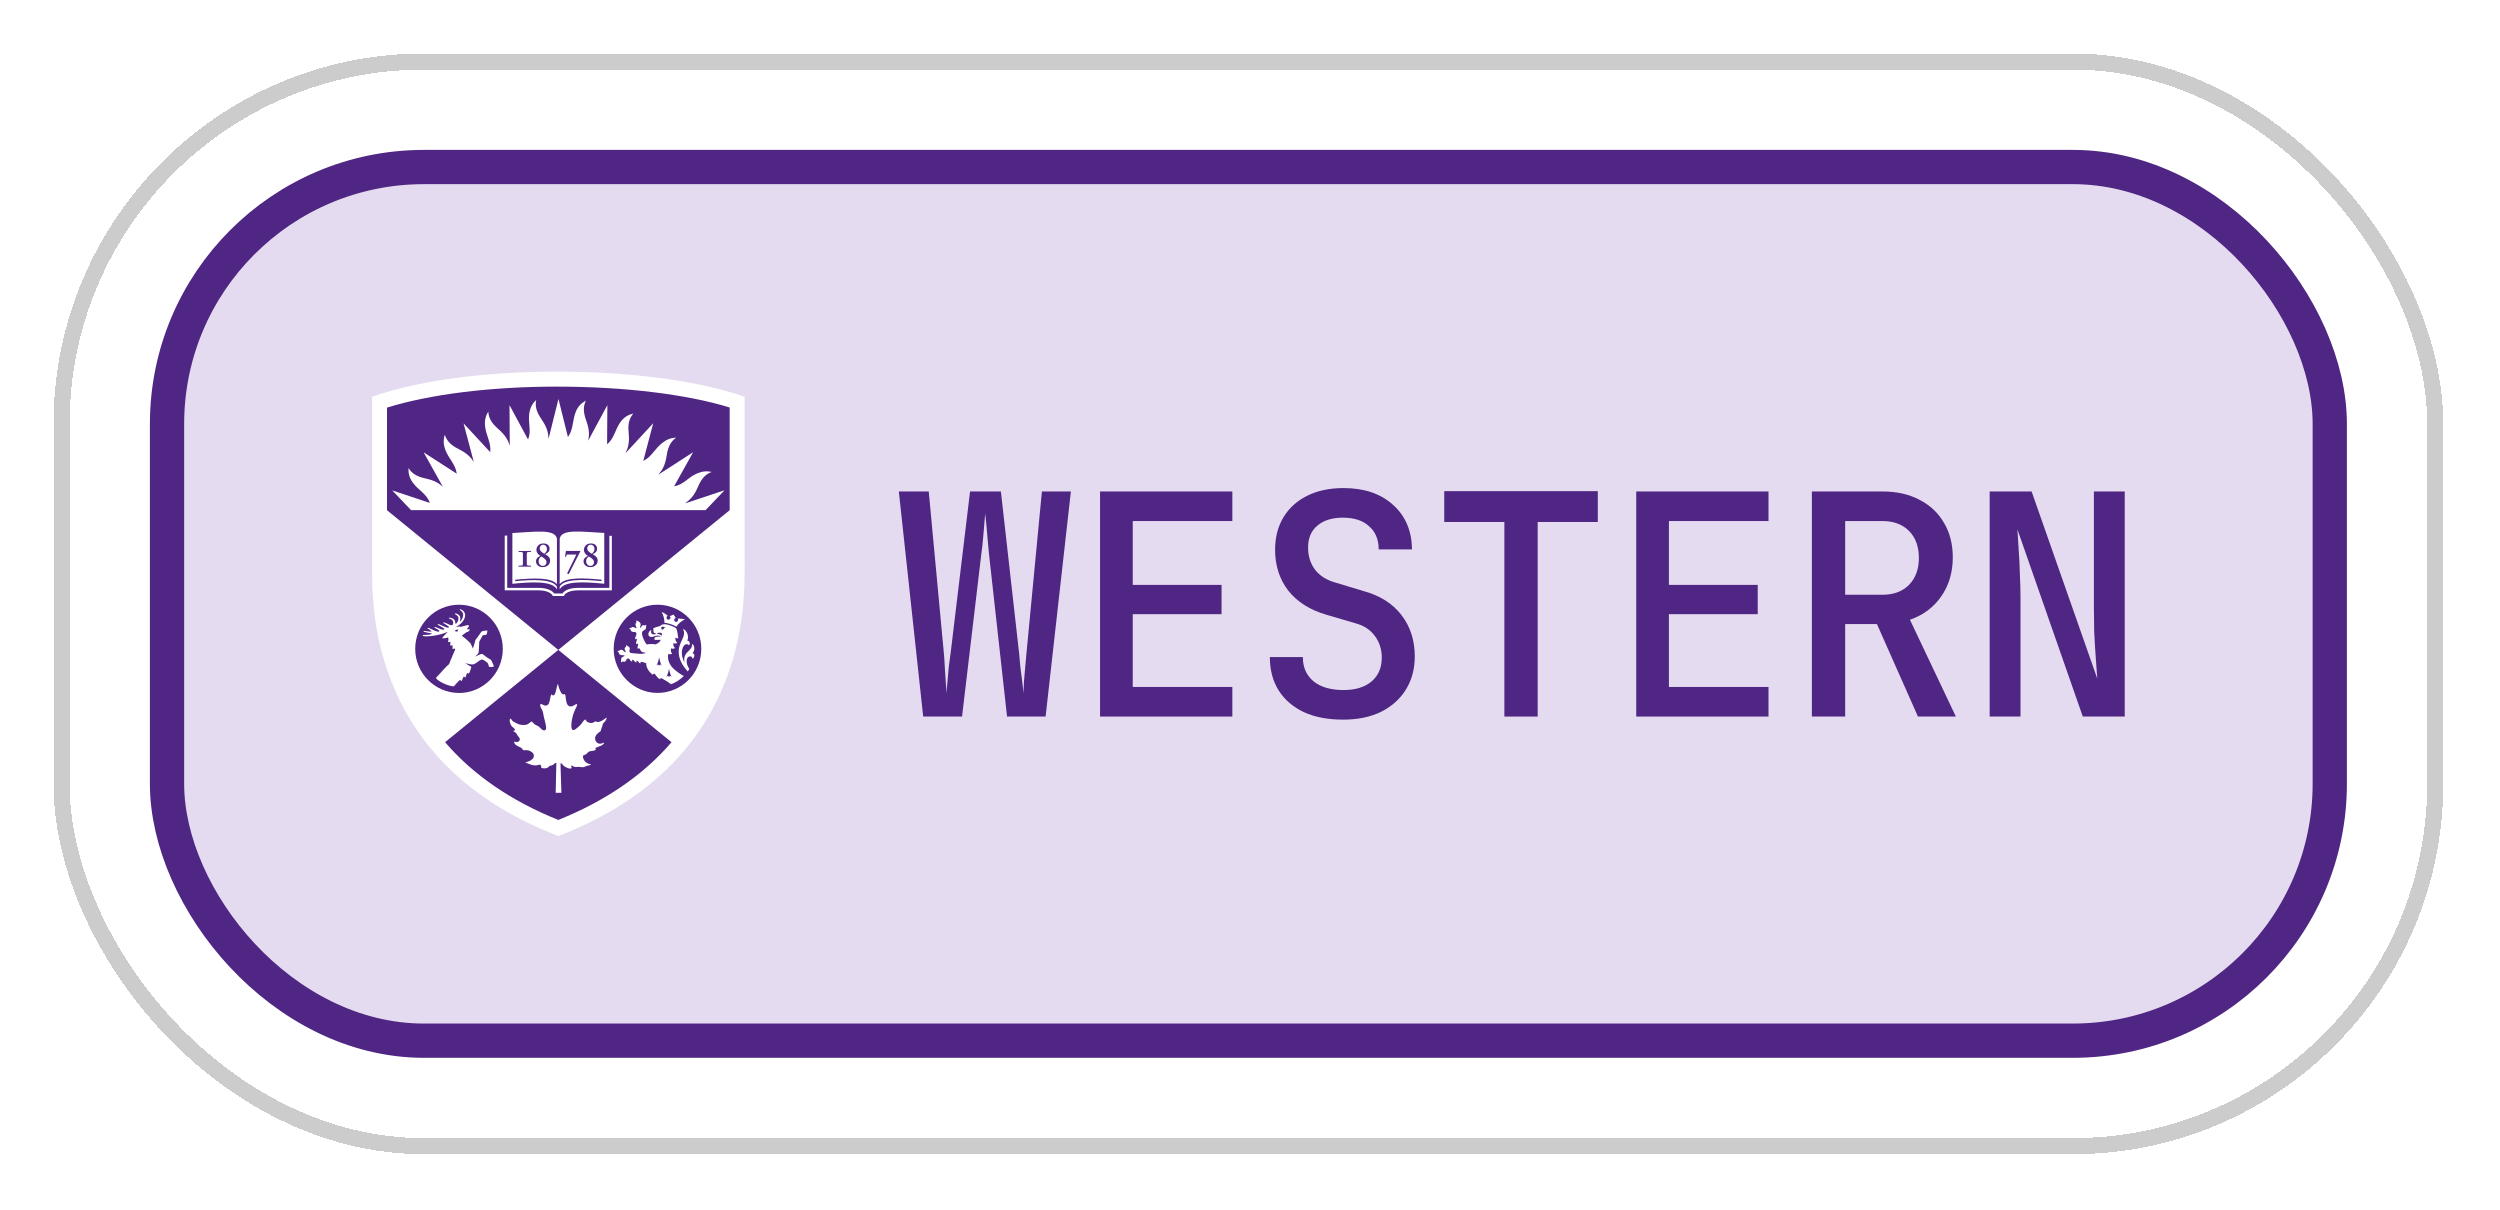 <svg width="467" height="226" viewBox="0 0 467 226" fill="none" xmlns="http://www.w3.org/2000/svg">
<g filter="url(#filter0_d_1023_315)">
<rect x="6" y="6" width="446.4" height="205.6" rx="69.2" fill="white" shape-rendering="crispEdges"/>
<rect x="7.5" y="7.5" width="443.4" height="202.6" rx="67.7" stroke="black" stroke-opacity="0.2" stroke-width="3" shape-rendering="crispEdges"/>
<rect x="27.2" y="27.2" width="404" height="163.2" rx="48" fill="#E5DBF0"/>
<rect x="27.2" y="27.2" width="404" height="163.2" rx="48" stroke="#4F2683" stroke-width="6.4"/>
<path d="M135.094 101.245V70.124C127.042 67.269 114.344 65.422 100.058 65.422C85.771 65.422 73.568 67.261 65.501 70.124V101.245C65.501 105.969 65.422 114.759 69.667 124.65C74.935 136.926 84.991 146.087 99.542 151.871L100.294 152.178L101.045 151.878C115.604 146.087 125.66 136.926 130.928 124.65C135.172 114.766 135.101 105.733 135.101 101.245H135.094Z" fill="white"/>
<path d="M100.294 117.4L121.444 134.642C116.219 140.741 109.141 145.601 100.294 149.165C91.44 145.601 84.368 140.741 79.143 134.642L100.294 117.4ZM132.302 91.303V72.121C124.264 69.63 112.419 68.221 100.058 68.221C87.697 68.221 76.373 69.638 68.293 72.143V91.311L100.294 117.4L132.302 91.303ZM101.203 107.336H99.263L99.199 107.2C99.199 107.2 98.705 106.277 96.608 106.277H90.28V96.049H90.746V105.812H96.608C98.562 105.812 99.306 106.556 99.535 106.864H101.067C101.289 106.549 102.004 105.812 103.951 105.812H109.828V96.085H110.293V106.277H103.951C101.854 106.277 101.418 107.186 101.41 107.193L101.346 107.329H101.196L101.203 107.336ZM100.036 105.597V106.098C99.156 104.438 95.133 104.71 91.712 105.053V95.569C95.999 95.347 99.657 94.753 100.036 96.621V105.132C98.941 103.829 95.67 103.965 92.242 104.294V104.566C95.627 104.237 99.206 104.13 100.036 105.604V105.597ZM108.876 95.562V105.046C105.454 104.702 101.432 104.43 100.551 106.091V105.59C101.353 104.094 104.953 104.223 108.36 104.552V104.28C104.925 103.951 101.632 103.793 100.551 105.118V96.607C100.938 94.739 104.588 95.34 108.876 95.555V95.562ZM127.843 91.296H72.787L69.266 87.603L76.287 89.944C75.708 88.19 74.104 87.589 73.067 86.093C72.451 85.205 72.243 84.332 72.308 83.416C72.494 83.738 72.838 84.189 73.367 84.554C73.875 84.905 74.555 85.177 75.486 85.377C77.146 85.735 77.998 86.257 78.728 86.93L75.135 80.496L81.326 84.49C81.069 82.65 79.802 81.691 79.172 79.995C78.8 78.978 78.807 78.069 79.1 77.21C79.201 77.568 79.422 78.084 79.845 78.57C80.246 79.035 80.84 79.472 81.691 79.894C83.259 80.682 83.96 81.426 84.504 82.292L82.593 75.085L87.575 80.46C87.775 78.649 86.795 77.404 86.609 75.607C86.494 74.533 86.723 73.646 87.224 72.88C87.231 73.252 87.317 73.811 87.603 74.383C87.883 74.934 88.348 75.5 89.064 76.122C90.438 77.318 90.91 78.234 91.225 79.25L91.175 71.685L94.639 78.098C95.319 76.473 94.604 74.977 94.868 73.202C95.026 72.136 95.498 71.32 96.164 70.704C96.078 71.069 96.021 71.627 96.164 72.257C96.293 72.859 96.608 73.524 97.144 74.304C98.204 75.836 98.418 76.852 98.462 77.94H98.476L100.322 70.525L102.09 77.64C103.157 76.172 102.885 74.512 103.586 72.844C104.009 71.849 104.653 71.255 105.462 70.826C105.29 71.155 105.089 71.685 105.068 72.329C105.046 72.944 105.175 73.667 105.504 74.562C106.127 76.258 106.091 77.289 105.87 78.32L109.455 71.677L109.405 78.978C110.794 77.883 110.894 76.144 111.989 74.719C112.648 73.861 113.435 73.453 114.323 73.238C114.072 73.517 113.75 73.975 113.564 74.591C113.385 75.178 113.335 75.915 113.435 76.86C113.621 78.706 113.321 79.701 112.834 80.667L118.023 75.063L116.162 82.099C117.722 81.355 118.288 79.859 119.684 78.756C120.535 78.084 121.394 77.761 122.303 77.769C121.988 77.976 121.566 78.341 121.237 78.892C120.922 79.422 120.686 80.116 120.542 81.061C120.263 82.886 119.741 83.781 119.025 84.597L119.054 84.618L125.474 80.481L121.931 86.823C123.663 86.579 124.493 85.198 126.111 84.482C127.099 84.046 128.036 83.931 128.917 84.167C128.566 84.289 128.065 84.54 127.6 84.991C127.163 85.42 126.762 86.043 126.39 86.916C125.674 88.605 124.937 89.335 124.057 89.951L124.093 89.994L131.343 87.582L127.822 91.275L127.843 91.296ZM92.879 101.668H93.065C93.637 101.668 93.68 101.61 93.68 101.231V99.585C93.68 99.134 93.609 99.105 93.229 99.105H92.871V98.912C93.265 98.912 93.673 98.933 94.038 98.933C94.439 98.933 94.833 98.919 95.205 98.912V99.105H94.854C94.475 99.105 94.403 99.134 94.403 99.585V101.231C94.403 101.61 94.446 101.668 95.019 101.668H95.205V101.861C94.847 101.861 94.475 101.839 94.038 101.839C93.702 101.839 93.279 101.854 92.871 101.861V101.668H92.879ZM96.951 99.85C96.507 99.585 96.2 99.198 96.2 98.704C96.2 98.282 96.507 97.516 97.517 97.516C98.318 97.516 98.662 98.017 98.662 98.468C98.662 98.919 98.497 99.213 97.825 99.528C98.476 99.857 98.762 100.207 98.762 100.723C98.762 101.424 98.211 101.94 97.366 101.94C96.608 101.94 96.121 101.417 96.121 100.873C96.121 100.272 96.593 99.978 96.951 99.857V99.85ZM98.082 101.031C98.082 100.658 97.91 100.422 97.137 99.95C96.794 100.129 96.615 100.487 96.615 100.816C96.615 101.424 97.037 101.711 97.381 101.711C97.86 101.711 98.082 101.36 98.082 101.031ZM97.674 99.442C97.968 99.205 98.168 98.962 98.168 98.547C98.168 98.06 97.846 97.752 97.474 97.752C97.052 97.752 96.815 98.096 96.815 98.454C96.815 98.833 97.08 99.091 97.674 99.442ZM101.704 98.912H104.366L104.417 98.969L102.248 103.228L101.926 103.142L103.665 99.585H101.883L101.732 99.986H101.546L101.711 98.919L101.704 98.912ZM105.827 99.85C105.383 99.585 105.075 99.198 105.075 98.704C105.075 98.282 105.383 97.516 106.392 97.516C107.194 97.516 107.537 98.017 107.537 98.468C107.537 98.919 107.373 99.213 106.7 99.528C107.351 99.857 107.645 100.207 107.645 100.723C107.645 101.424 107.086 101.94 106.249 101.94C105.49 101.94 105.003 101.417 105.003 100.873C105.003 100.272 105.476 99.978 105.834 99.857L105.827 99.85ZM106.957 101.031C106.957 100.658 106.786 100.422 106.013 99.95C105.669 100.129 105.49 100.487 105.49 100.816C105.49 101.424 105.912 101.711 106.256 101.711C106.743 101.711 106.957 101.36 106.957 101.031ZM106.549 99.442C106.843 99.205 107.043 98.962 107.043 98.547C107.043 98.06 106.721 97.752 106.349 97.752C105.92 97.752 105.691 98.096 105.691 98.454C105.691 98.833 105.955 99.091 106.549 99.442ZM110.636 117.185C110.644 112.633 114.315 108.954 118.832 108.961C123.348 108.968 127.006 112.669 126.999 117.214C126.999 121.766 123.32 125.445 118.803 125.438C114.287 125.431 110.629 121.644 110.636 117.185ZM122.582 111.574C122.632 111.631 122.661 111.71 122.668 111.796C122.668 111.996 122.511 112.168 122.31 112.175C122.11 112.175 121.938 112.017 121.931 111.817C121.931 111.631 122.06 111.473 122.246 111.445L121.824 110.793L121.108 111.108C121.18 111.173 121.23 111.266 121.237 111.373C121.237 111.574 121.079 111.745 120.879 111.753C120.678 111.753 120.507 111.595 120.5 111.395C120.5 111.237 120.593 111.101 120.729 111.044C120.514 110.815 120.049 110.471 119.605 110.321C119.948 110.944 120.135 111.717 120.12 112.354C120.578 112.325 121.852 112.712 122.332 113.077C122.726 112.497 123.312 111.946 123.964 111.717C123.649 111.609 123.04 111.516 122.59 111.574H122.582ZM120.285 113.213C120.228 113.213 120.177 113.206 120.12 113.191C120.07 113.177 120.049 113.155 120.034 113.141C120.02 113.12 119.97 113.062 119.848 113.055C119.633 113.041 119.526 113.206 119.512 113.306C119.505 113.384 119.519 113.456 119.569 113.513C119.612 113.563 119.669 113.592 119.727 113.599C119.769 113.599 119.82 113.599 119.87 113.578C119.956 113.52 120.006 113.449 120.034 113.37C120.049 113.334 120.149 113.299 120.263 113.291C120.285 113.291 120.306 113.277 120.306 113.256C120.306 113.234 120.306 113.213 120.278 113.213H120.285ZM118.066 113.327C118.023 113.406 118.023 113.485 118.037 113.549C118.037 113.556 118.066 113.592 118.073 113.599C118.045 113.721 118.052 113.878 118.102 114.1C118.13 114.229 118.245 114.272 118.467 114.279C118.467 114.329 118.474 114.387 118.488 114.437C118.488 114.437 118.488 114.451 118.488 114.458C118.359 114.494 118.238 114.515 118.123 114.508C117.78 114.487 117.572 114.301 117.615 113.957C117.622 113.893 117.636 113.843 117.672 113.785C117.687 113.757 117.672 113.735 117.644 113.721C117.522 113.678 117.171 113.964 117.121 114.365C117.071 114.744 117.286 114.959 117.601 114.973C117.773 114.981 118.009 114.959 118.259 114.859C118.681 114.687 119.161 114.637 119.455 114.931C119.233 114.888 118.66 114.931 118.495 114.966C118.245 115.009 118.13 115.525 118.402 115.539C118.617 115.553 119.383 115.503 119.426 115.517C119.347 115.854 118.846 116.276 118.367 116.376C118.073 116.255 117.207 116.283 116.821 116.398C116.327 115.84 115.969 114.809 115.933 114.472C115.912 114.315 115.912 114.136 115.99 113.993C116.148 113.714 116.463 113.735 116.613 113.492C116.692 113.363 116.656 113.206 116.685 113.062C116.692 113.005 116.821 112.783 116.663 112.712C116.592 112.798 116.484 112.862 116.341 112.819C116.248 112.79 116.148 112.755 116.048 112.798C115.876 112.869 115.84 113.084 115.711 113.227C115.64 113.306 115.547 113.27 115.568 113.148C115.604 112.955 115.697 112.769 115.668 112.569C115.64 112.368 115.489 112.211 115.282 112.096C115.196 112.046 115.096 111.96 114.995 111.939C114.902 111.917 114.816 111.953 114.809 111.996C114.859 112.032 114.895 112.082 114.895 112.161C114.895 112.339 114.702 112.44 114.702 112.611C114.702 112.869 114.881 113.112 114.895 113.248C114.91 113.349 114.816 113.356 114.759 113.32C114.623 113.248 114.408 113.134 114.215 113.127C114.051 113.127 113.943 113.256 113.807 113.313C113.75 113.334 113.492 113.334 113.542 113.456C113.686 113.485 113.786 113.571 113.836 113.707C113.872 113.807 113.893 113.886 113.986 113.957C114.144 114.072 114.473 114.043 114.63 114.064C114.731 114.086 114.852 114.143 114.888 114.358C114.91 114.508 114.852 114.673 114.788 114.787C114.666 115.009 114.602 115.231 114.659 115.446C114.716 115.367 114.781 115.331 114.845 115.331C114.981 115.331 115.024 115.489 114.924 115.704C114.831 115.897 114.773 116.119 114.867 116.369C114.909 116.283 114.974 116.233 115.06 116.233C115.181 116.233 115.253 116.362 115.167 116.605C115.081 116.827 115.06 117.035 115.153 117.25C115.189 117.157 115.26 117.092 115.346 117.092C115.482 117.092 115.532 117.228 115.582 117.343C115.74 117.722 115.983 117.915 116.599 117.915C116.384 118.316 114.609 118.058 113.893 117.98C113.736 117.965 113.65 117.915 113.6 117.794C113.485 117.507 113.75 117.278 113.6 116.978C113.528 116.827 113.406 116.791 113.278 116.713C113.22 116.677 113.056 116.469 112.948 116.555C112.991 116.663 112.984 116.763 112.855 116.877C112.769 116.949 112.691 117.013 112.676 117.135C112.655 117.335 112.82 117.529 112.87 117.7C112.913 117.829 112.834 117.879 112.726 117.801C112.555 117.672 112.304 117.364 112.046 117.364C111.868 117.364 111.817 117.471 111.674 117.536C111.61 117.564 111.331 117.593 111.359 117.729C111.481 117.751 111.588 117.822 111.617 117.98C111.639 118.087 111.667 118.194 111.76 118.266C111.996 118.452 112.376 118.366 112.598 118.416C112.684 118.431 112.698 118.509 112.619 118.559C112.433 118.674 112.168 118.745 112.075 118.932C111.996 119.082 112.046 119.261 112.039 119.411C112.039 119.476 111.946 119.69 112.097 119.733C112.168 119.633 112.268 119.561 112.44 119.583C112.547 119.597 112.641 119.647 112.755 119.59C112.941 119.497 112.956 119.325 113.056 119.168C113.106 119.089 113.185 119.003 113.321 119.003C113.399 119.003 113.478 119.017 113.542 119.082C113.686 119.211 113.671 119.511 114.108 119.576C114.086 119.526 114.072 119.468 114.072 119.418C114.072 119.332 114.122 119.261 114.215 119.261C114.315 119.261 114.387 119.311 114.473 119.461C114.587 119.662 114.709 119.719 114.909 119.74C114.881 119.69 114.867 119.626 114.867 119.576C114.867 119.483 114.924 119.425 115.003 119.425C115.053 119.425 115.146 119.447 115.224 119.583C115.346 119.798 115.446 119.898 115.661 119.919C115.597 119.798 115.647 119.626 115.811 119.626C115.976 119.626 116.398 119.769 116.706 119.898C116.699 120.699 117.214 121.558 117.987 122.074C117.959 121.923 118.037 121.838 118.152 121.838C118.467 121.838 118.624 122.575 119.326 122.911C119.29 122.768 119.361 122.682 119.462 122.682C119.548 122.682 119.655 122.732 119.719 122.768C120.349 123.104 121.015 123.534 121.337 123.82C121.988 123.62 123.055 122.983 123.749 122.267C123.32 122.138 122.131 121.251 121.723 120.821C120.979 120.055 120.779 119.254 120.779 118.667C120.779 118.466 120.807 118.28 120.857 118.137C121.072 118.266 121.38 118.244 121.566 118.073C121.23 117.808 121.28 117.285 121.394 117.092C121.58 117.25 121.924 117.199 122.096 117.042C121.838 116.877 121.695 116.462 121.831 116.097C121.974 116.247 122.31 116.255 122.518 116.09C122.246 115.861 122.11 115.496 122.182 115.074C122.31 115.245 122.547 115.267 122.726 115.195C122.618 114.966 122.604 114.587 122.575 114.336C122.532 113.993 122.432 113.599 122.318 113.384C121.945 113.062 120.807 112.604 120.099 112.604C120.006 112.604 119.913 112.619 119.834 112.64C119.633 112.683 119.497 112.755 119.49 112.79C119.39 112.955 119.125 112.991 118.889 113.055C118.724 113.105 118.274 113.227 118.095 113.327H118.066ZM119.154 118.867H119.097C119.054 119.354 118.782 120.084 118.617 120.349L118.925 120.105L119.125 120.349L119.326 120.105L119.612 120.349C119.455 120.07 119.197 119.347 119.154 118.867ZM124.615 121.208C124.68 121.115 124.765 120.971 124.765 120.971C124.465 120.506 124.236 120.005 124.272 119.418C124.314 118.788 124.672 118.595 124.944 118.609C125.195 118.617 125.367 118.81 125.381 119.089C125.596 118.91 125.689 118.703 125.703 118.488C125.717 118.323 125.631 118.073 125.352 118.001C125.853 117.536 125.803 116.605 125.295 116.247C125.367 116.92 124.866 117.378 124.422 117.808C123.821 118.388 123.742 119.053 123.849 119.74C123.491 119.053 123.327 118.402 123.37 117.758C123.42 117.035 123.785 116.29 124.307 116.333C124.479 116.348 124.651 116.434 124.722 116.584C124.98 116.162 124.794 115.696 124.393 115.661C124.808 114.666 124.136 113.671 123.584 113.456C123.728 113.757 123.799 114.057 123.771 114.401C123.706 115.36 122.869 116.119 122.783 117.536C122.69 119.075 123.549 120.406 124.465 121.422C124.465 121.422 124.544 121.322 124.622 121.208H124.615ZM121.008 120.979H120.95C120.907 121.465 120.636 122.195 120.464 122.46L120.772 122.217L120.972 122.46L121.172 122.217L121.459 122.46C121.301 122.181 121.043 121.458 121.001 120.979H121.008ZM119.583 114.759C119.633 114.666 119.655 114.53 119.655 114.458C119.655 114.401 119.655 114.329 119.591 114.272C119.533 114.215 119.383 114.186 119.233 114.186C119.082 114.186 118.918 114.208 118.825 114.265C118.81 114.308 118.796 114.365 118.767 114.422C119.047 114.422 119.354 114.494 119.576 114.759H119.583ZM81.727 125.452C86.244 125.452 89.915 121.773 89.923 117.221C89.93 112.669 86.272 108.975 81.756 108.961C77.239 108.961 73.568 112.64 73.561 117.185C73.553 121.737 77.211 125.431 81.734 125.445L81.727 125.452ZM87.031 113.807C87.052 114.057 86.924 114.472 86.831 114.58C86.745 114.608 86.508 114.63 86.337 114.637C86.229 114.637 86.201 114.659 86.129 114.766C85.929 115.109 85.743 115.432 85.528 115.847C85.485 116.333 85.485 116.799 85.449 117.371C85.435 117.572 85.463 117.844 85.327 118.073C85.148 118.302 84.955 118.466 84.798 118.574C84.769 118.595 84.719 118.652 84.855 118.609C84.934 118.588 85.313 118.395 85.392 118.366C85.657 118.28 85.972 117.951 86.394 118.366C86.602 118.567 86.909 118.753 87.281 119.003C87.417 119.096 87.489 119.075 87.675 119.239C87.825 119.368 87.897 119.662 87.983 119.812C88.212 120.198 88.233 120.442 88.233 120.528C88.09 120.606 87.553 120.614 87.339 120.549C87.267 120.413 87.274 120.213 87.231 120.113C87.153 119.919 87.088 119.826 86.988 119.762C86.823 119.647 86.702 119.511 86.53 119.418C86.122 119.189 86.065 119.132 85.764 119.282C85.485 119.418 85.055 119.805 84.605 120.048C84.247 120.22 83.266 120.048 83.001 119.798C83.094 120.062 83.638 120.363 84.053 120.556C83.996 120.699 83.846 121.458 83.552 121.895C83.531 121.787 83.466 121.709 83.373 121.709C83.094 121.709 83.151 122.296 82.887 122.603C82.872 122.51 82.808 122.41 82.693 122.41C82.436 122.41 82.464 122.961 82.171 123.255C82.135 123.133 82.071 123.047 81.949 123.047C81.827 123.047 81.727 123.162 81.627 123.269C81.276 123.641 81.112 123.856 80.775 124.214C79.659 124.149 77.998 123.369 77.411 122.661C78.471 121.523 79.43 120.385 79.895 120.055C80.117 119.382 80.79 117.965 81.033 117.314C81.004 117.25 80.969 117.192 80.933 117.128C80.768 117.221 80.568 117.242 80.489 117.199C80.561 117.013 80.568 116.727 80.489 116.505C80.367 116.577 80.203 116.613 80.081 116.562C80.153 116.341 80.167 116.083 80.095 115.875C79.945 115.94 79.802 115.968 79.687 115.925C79.752 115.682 79.809 115.446 79.737 115.131C79.737 115.109 79.723 115.088 79.716 115.066C79.516 115.167 78.8 115.296 78.635 115.231C78.535 115.152 79.143 114.53 79.659 114.014C79.172 114.229 78.542 114.458 77.576 114.651C77.025 114.759 75.872 114.966 75.049 114.816C74.913 114.795 74.942 114.608 75.078 114.608C75.507 114.608 76.094 114.587 76.516 114.48C76.631 114.451 76.81 114.351 76.481 114.293C76.13 114.236 75.493 114.129 75.178 114.022C75.064 113.986 75.128 113.85 75.221 113.857C75.615 113.886 76.073 113.971 76.409 113.979C76.602 113.979 76.688 113.957 76.545 113.835C76.459 113.757 76.18 113.585 75.901 113.42C75.837 113.384 75.844 113.299 75.922 113.284C76.144 113.248 77.017 113.792 77.597 113.95C77.726 113.986 77.841 114.007 77.948 113.993C78.062 113.971 78.084 113.907 78.077 113.85C78.055 113.714 77.476 113.442 77.197 113.248C77.082 113.177 77.196 113.084 77.325 113.12C77.633 113.206 78.349 113.585 78.671 113.621C78.929 113.649 79.022 113.578 79.007 113.506C78.979 113.334 77.991 112.869 77.755 112.697C77.698 112.654 77.776 112.576 77.841 112.583C78.342 112.647 79.322 113.32 79.759 113.248C79.809 113.241 79.866 113.206 79.859 113.141C79.823 112.948 79.007 112.518 78.807 112.382C78.707 112.318 78.821 112.246 78.964 112.275C79.265 112.347 79.73 112.576 80.009 112.719C80.138 112.783 80.253 112.812 80.389 112.79C80.568 112.755 80.725 112.569 80.654 112.182C80.582 111.788 80.21 111.631 79.959 111.559C79.673 111.481 79.888 111.345 80.131 111.395C80.603 111.488 80.947 111.702 81.026 112.125C81.04 112.189 81.04 112.289 81.047 112.375C81.054 112.604 81.219 112.526 81.355 112.332C81.613 111.967 81.67 111.609 81.627 111.359C81.548 110.929 80.947 110.758 80.947 110.657C80.947 110.622 80.983 110.593 81.011 110.586C81.24 110.543 81.877 110.815 81.971 111.33C82.021 111.602 81.971 111.745 81.92 112.01C81.913 112.067 81.949 112.11 82.035 112.025C82.336 111.724 82.586 111.173 82.5 110.679C82.407 110.149 81.863 109.97 81.849 109.877C81.849 109.856 81.892 109.82 81.928 109.813C82.15 109.777 82.751 110.128 82.865 110.708C82.966 111.223 82.722 112.297 81.126 113.148C81.799 112.998 81.985 113.019 82.056 113.098C82.829 112.891 83.323 112.733 83.524 112.776C83.739 113.105 83.28 113.241 83.273 113.492C83.28 113.735 83.817 113.334 83.724 113.707C83.559 114 83.352 114.021 83.116 114.115C82.994 114.193 82.514 114.537 82.257 114.752C83.03 115.288 83.824 116.111 83.874 116.147C83.924 116.269 84.111 116.605 84.325 117.114C84.325 117.121 84.34 117.135 84.34 117.142C84.447 116.813 84.626 116.262 84.705 115.983C84.776 115.739 84.748 115.661 84.826 115.517C84.891 115.396 85.106 115.195 85.299 114.909C85.471 114.651 85.75 114.258 85.85 114.107C86.014 113.857 86.172 113.907 86.473 113.828C86.587 113.8 86.924 113.778 87.06 113.785L87.031 113.807ZM80.954 113.843C80.99 113.807 81.054 113.75 81.112 113.714C81.233 113.642 81.412 113.606 81.527 113.585C81.584 113.671 81.563 113.814 81.462 113.921C81.362 114.036 81.255 113.986 81.147 113.936C81.076 113.9 81.019 113.907 80.99 113.907C80.954 113.907 80.925 113.871 80.954 113.843ZM108.632 135.072C108.704 135.015 108.883 134.785 108.811 134.743C108.69 134.685 108.453 134.929 108.088 134.929C107.723 134.929 107.337 134.7 107.208 134.227C107.058 133.683 107.308 133.282 107.716 132.939C107.859 132.824 108.167 132.638 108.26 132.474C108.239 132.18 108.554 131.693 108.561 131.429C108.561 131.128 108.861 131.006 109.126 130.606C109.269 130.384 109.377 130.169 109.262 130.054C108.933 130.319 108.01 131.042 107.451 130.835C107.194 130.741 107.179 130.727 106.95 130.899C106.771 131.028 106.528 131.092 106.227 131.042C105.734 130.971 105.411 130.641 105.411 130.412C105.104 130.384 104.782 130.963 104.617 131.185C104.402 131.486 104.152 131.701 103.858 131.93C103.622 132.116 103.243 132.517 102.942 132.316C102.735 132.173 102.72 131.686 102.727 131.414C102.749 130.956 102.799 130.62 102.856 130.326C102.906 130.069 102.985 129.754 103.057 129.51C103.143 129.21 103.314 128.888 103.422 128.587C103.472 128.458 103.815 127.85 103.815 127.621C103.815 127.556 103.772 127.528 103.708 127.528C103.558 127.528 103.343 127.678 103.143 127.8C102.978 127.893 102.82 127.964 102.591 127.964C102.334 127.964 102.126 127.857 101.962 127.556C101.682 127.055 101.682 125.975 101.546 125.645C101.267 125.788 101.045 125.717 100.874 125.466C100.666 125.173 100.544 124.829 100.415 124.479C100.365 124.343 100.265 123.956 100.208 123.734C100.05 124.064 100.029 124.407 99.929 124.708C99.871 124.879 99.836 125.109 99.786 125.302C99.728 125.531 99.542 125.91 99.32 125.91C99.192 125.91 99.113 125.781 99.091 125.703C99.02 125.703 98.948 125.788 98.898 125.932C98.805 126.175 98.805 126.375 98.748 126.626C98.633 127.098 98.569 127.728 97.982 127.807C97.739 127.843 97.431 127.657 97.223 127.556C96.729 127.32 96.93 127.993 97.066 128.258C97.202 128.523 97.416 128.838 97.459 129.21C97.538 129.825 97.653 130.112 97.789 130.706C97.875 131.071 98.011 131.565 98.018 131.944C98.018 132.402 97.681 132.667 97.137 132.194C96.98 132.058 96.636 131.629 96.336 131.543C95.928 131.429 95.513 130.992 95.355 130.763C95.262 130.77 95.069 130.913 94.99 130.985C94.532 131.407 94.031 131.522 93.244 131.379C92.843 131.307 92.7 131.207 92.335 131.028C92.041 130.885 91.755 130.741 91.562 130.455C91.511 130.384 91.476 130.226 91.354 130.248C91.232 130.269 91.218 130.52 91.218 130.613C91.218 130.906 91.325 131.214 91.461 131.472C91.619 131.758 91.891 131.872 92.098 132.101C92.284 132.309 92.199 132.581 91.884 132.459C91.891 132.688 92.149 132.724 92.299 132.846C92.471 132.982 92.549 133.154 92.642 133.333C92.757 133.554 93.093 133.762 93.093 134.063C93.093 134.284 93.029 134.435 92.836 134.535C92.6 134.664 92.342 134.628 92.084 134.499C91.948 134.922 92.435 135.229 92.764 135.401C92.943 135.494 93.143 135.551 93.308 135.666C93.48 135.788 93.702 135.966 93.666 136.095C93.916 136.196 94.196 136.095 94.596 136.153C94.847 136.188 95.205 136.374 95.398 136.532C95.599 136.704 95.727 136.918 95.727 137.183C95.727 138.135 94.095 138.414 94.095 138.414C94.768 138.672 95.641 139.123 96.386 138.944C96.529 138.908 96.758 138.779 96.923 138.865C97.066 138.944 97.18 139.152 97.066 139.359C97.195 139.488 97.445 139.531 97.674 139.531C97.853 139.531 98.061 139.502 98.225 139.431C98.426 139.338 98.49 139.195 98.662 139.087C98.826 138.987 99.005 139.023 99.177 138.944C99.456 138.822 99.585 138.507 99.929 138.486L99.8 144.09H100.866C100.852 143.525 100.838 142.952 100.816 142.387C100.788 141.413 100.766 140.447 100.723 139.481C100.709 139.166 100.695 138.844 100.723 138.529C101.024 138.622 101.16 138.994 101.425 139.152C101.725 139.338 102.477 139.774 102.806 139.452C102.756 139.331 102.563 138.973 102.806 139.008C102.885 139.023 103.035 139.137 103.114 139.173C103.286 139.273 103.457 139.295 103.658 139.273C103.923 139.245 104.173 139.23 104.495 139.288C104.703 139.323 104.825 139.338 105.068 139.288C105.254 139.252 105.397 139.152 105.569 139.087C105.87 138.965 106.199 139.023 106.428 138.772C106.184 138.772 105.734 138.6 105.633 138.529C105.347 138.35 105.132 138.099 105.003 137.785C104.875 137.477 104.782 137.09 105.204 136.997C105.447 136.947 105.39 136.997 105.54 136.825C105.691 136.668 105.948 136.417 106.17 136.346C106.428 136.253 107.222 136.296 107.308 135.966C107.272 135.931 107.215 135.852 107.222 135.795C107.237 135.716 107.294 135.687 107.394 135.637C107.544 135.566 107.73 135.494 107.888 135.444C108.11 135.372 108.432 135.251 108.632 135.072Z" fill="#4F2683"/>
<path d="M367.67 129.853V87.805H375.504L387.772 122.768C387.696 121.654 387.6 120.329 387.484 118.793C387.369 117.257 387.273 115.664 387.196 114.013C387.158 112.361 387.139 110.864 387.139 109.52V87.805H392.899V129.853H385.065L372.854 94.889C372.931 95.888 373.008 97.136 373.084 98.633C373.2 100.131 373.276 101.686 373.315 103.299C373.392 104.912 373.43 106.409 373.43 107.792V129.853H367.67Z" fill="#4F2683"/>
<path d="M334.458 129.853V87.805H347.648C350.298 87.805 352.602 88.323 354.56 89.36C356.518 90.358 358.035 91.779 359.11 93.622C360.224 95.466 360.781 97.635 360.781 100.131C360.781 102.934 360.051 105.373 358.592 107.446C357.171 109.481 355.232 110.921 352.774 111.766L361.357 129.853H354.272L346.611 112.573H340.678V129.853H334.458ZM340.678 107.101H347.648C349.722 107.101 351.373 106.486 352.602 105.257C353.83 103.99 354.445 102.32 354.445 100.246C354.445 98.096 353.83 96.406 352.602 95.177C351.373 93.949 349.722 93.334 347.648 93.334H340.678V107.101Z" fill="#4F2683"/>
<path d="M301.648 129.853V87.805H326.358V93.334H307.754V105.257H324.342V110.729H307.754V124.323H326.358V129.853H301.648Z" fill="#4F2683"/>
<path d="M277.018 129.853V93.507H265.786V87.747H294.47V93.507H283.238V129.853H277.018Z" fill="#4F2683"/>
<path d="M246.915 130.429C244.074 130.429 241.635 129.968 239.6 129.046C237.565 128.086 235.991 126.742 234.877 125.014C233.763 123.248 233.207 121.155 233.207 118.736H239.37C239.37 120.656 240.042 122.173 241.386 123.286C242.73 124.362 244.592 124.899 246.973 124.899C249.2 124.899 250.947 124.362 252.215 123.286C253.482 122.211 254.115 120.733 254.115 118.851C254.115 117.277 253.674 115.914 252.791 114.762C251.946 113.61 250.717 112.822 249.104 112.4L243.805 110.845C240.733 109.962 238.352 108.464 236.663 106.352C235.011 104.202 234.186 101.648 234.186 98.691C234.186 96.387 234.704 94.371 235.741 92.643C236.778 90.915 238.256 89.571 240.176 88.611C242.096 87.651 244.362 87.171 246.973 87.171C250.813 87.171 253.885 88.208 256.189 90.281C258.531 92.355 259.722 95.139 259.76 98.633H253.539C253.539 96.79 252.944 95.35 251.754 94.314C250.602 93.238 248.97 92.701 246.858 92.701C244.823 92.701 243.229 93.2 242.077 94.198C240.925 95.158 240.349 96.522 240.349 98.288C240.349 99.862 240.771 101.226 241.616 102.378C242.499 103.53 243.747 104.336 245.36 104.797L250.717 106.41C253.789 107.254 256.151 108.752 257.802 110.902C259.453 113.053 260.279 115.626 260.279 118.621C260.279 120.963 259.722 123.037 258.608 124.842C257.495 126.608 255.939 127.99 253.943 128.989C251.946 129.949 249.603 130.429 246.915 130.429Z" fill="#4F2683"/>
<path d="M201.491 129.853V87.805H226.202V93.334H207.597V105.257H224.186V110.729H207.597V124.323H226.202V129.853H201.491Z" fill="#4F2683"/>
<path d="M168.451 129.853L163.901 87.805H169.488L172.31 117.987C172.387 118.755 172.445 119.6 172.483 120.521C172.56 121.443 172.618 122.345 172.656 123.229C172.733 124.112 172.771 124.88 172.771 125.533C172.848 124.88 172.925 124.112 173.002 123.229C173.078 122.345 173.155 121.443 173.232 120.521C173.347 119.6 173.462 118.755 173.578 117.987L177.206 87.805H182.966L186.365 117.987C186.442 118.755 186.518 119.6 186.595 120.521C186.71 121.443 186.826 122.345 186.941 123.229C187.056 124.112 187.133 124.88 187.171 125.533C187.21 124.88 187.248 124.112 187.286 123.229C187.363 122.345 187.44 121.443 187.517 120.521C187.594 119.6 187.67 118.755 187.747 117.987L190.627 87.805H196.042L191.318 129.853H184.118L180.72 99.267C180.643 98.461 180.566 97.616 180.49 96.733C180.413 95.811 180.336 94.928 180.259 94.083C180.182 93.2 180.106 92.47 180.029 91.894C179.99 92.47 179.933 93.2 179.856 94.083C179.779 94.928 179.702 95.811 179.626 96.733C179.549 97.616 179.453 98.461 179.338 99.267L175.709 129.853H168.451Z" fill="#4F2683"/>
</g>
<defs>
<filter id="filter0_d_1023_315" x="0" y="0" width="466.4" height="225.6" filterUnits="userSpaceOnUse" color-interpolation-filters="sRGB">
<feFlood flood-opacity="0" result="BackgroundImageFix"/>
<feColorMatrix in="SourceAlpha" type="matrix" values="0 0 0 0 0 0 0 0 0 0 0 0 0 0 0 0 0 0 127 0" result="hardAlpha"/>
<feOffset dx="4" dy="4"/>
<feGaussianBlur stdDeviation="5"/>
<feComposite in2="hardAlpha" operator="out"/>
<feColorMatrix type="matrix" values="0 0 0 0 0 0 0 0 0 0 0 0 0 0 0 0 0 0 0.1 0"/>
<feBlend mode="normal" in2="BackgroundImageFix" result="effect1_dropShadow_1023_315"/>
<feBlend mode="normal" in="SourceGraphic" in2="effect1_dropShadow_1023_315" result="shape"/>
</filter>
</defs>
</svg>

